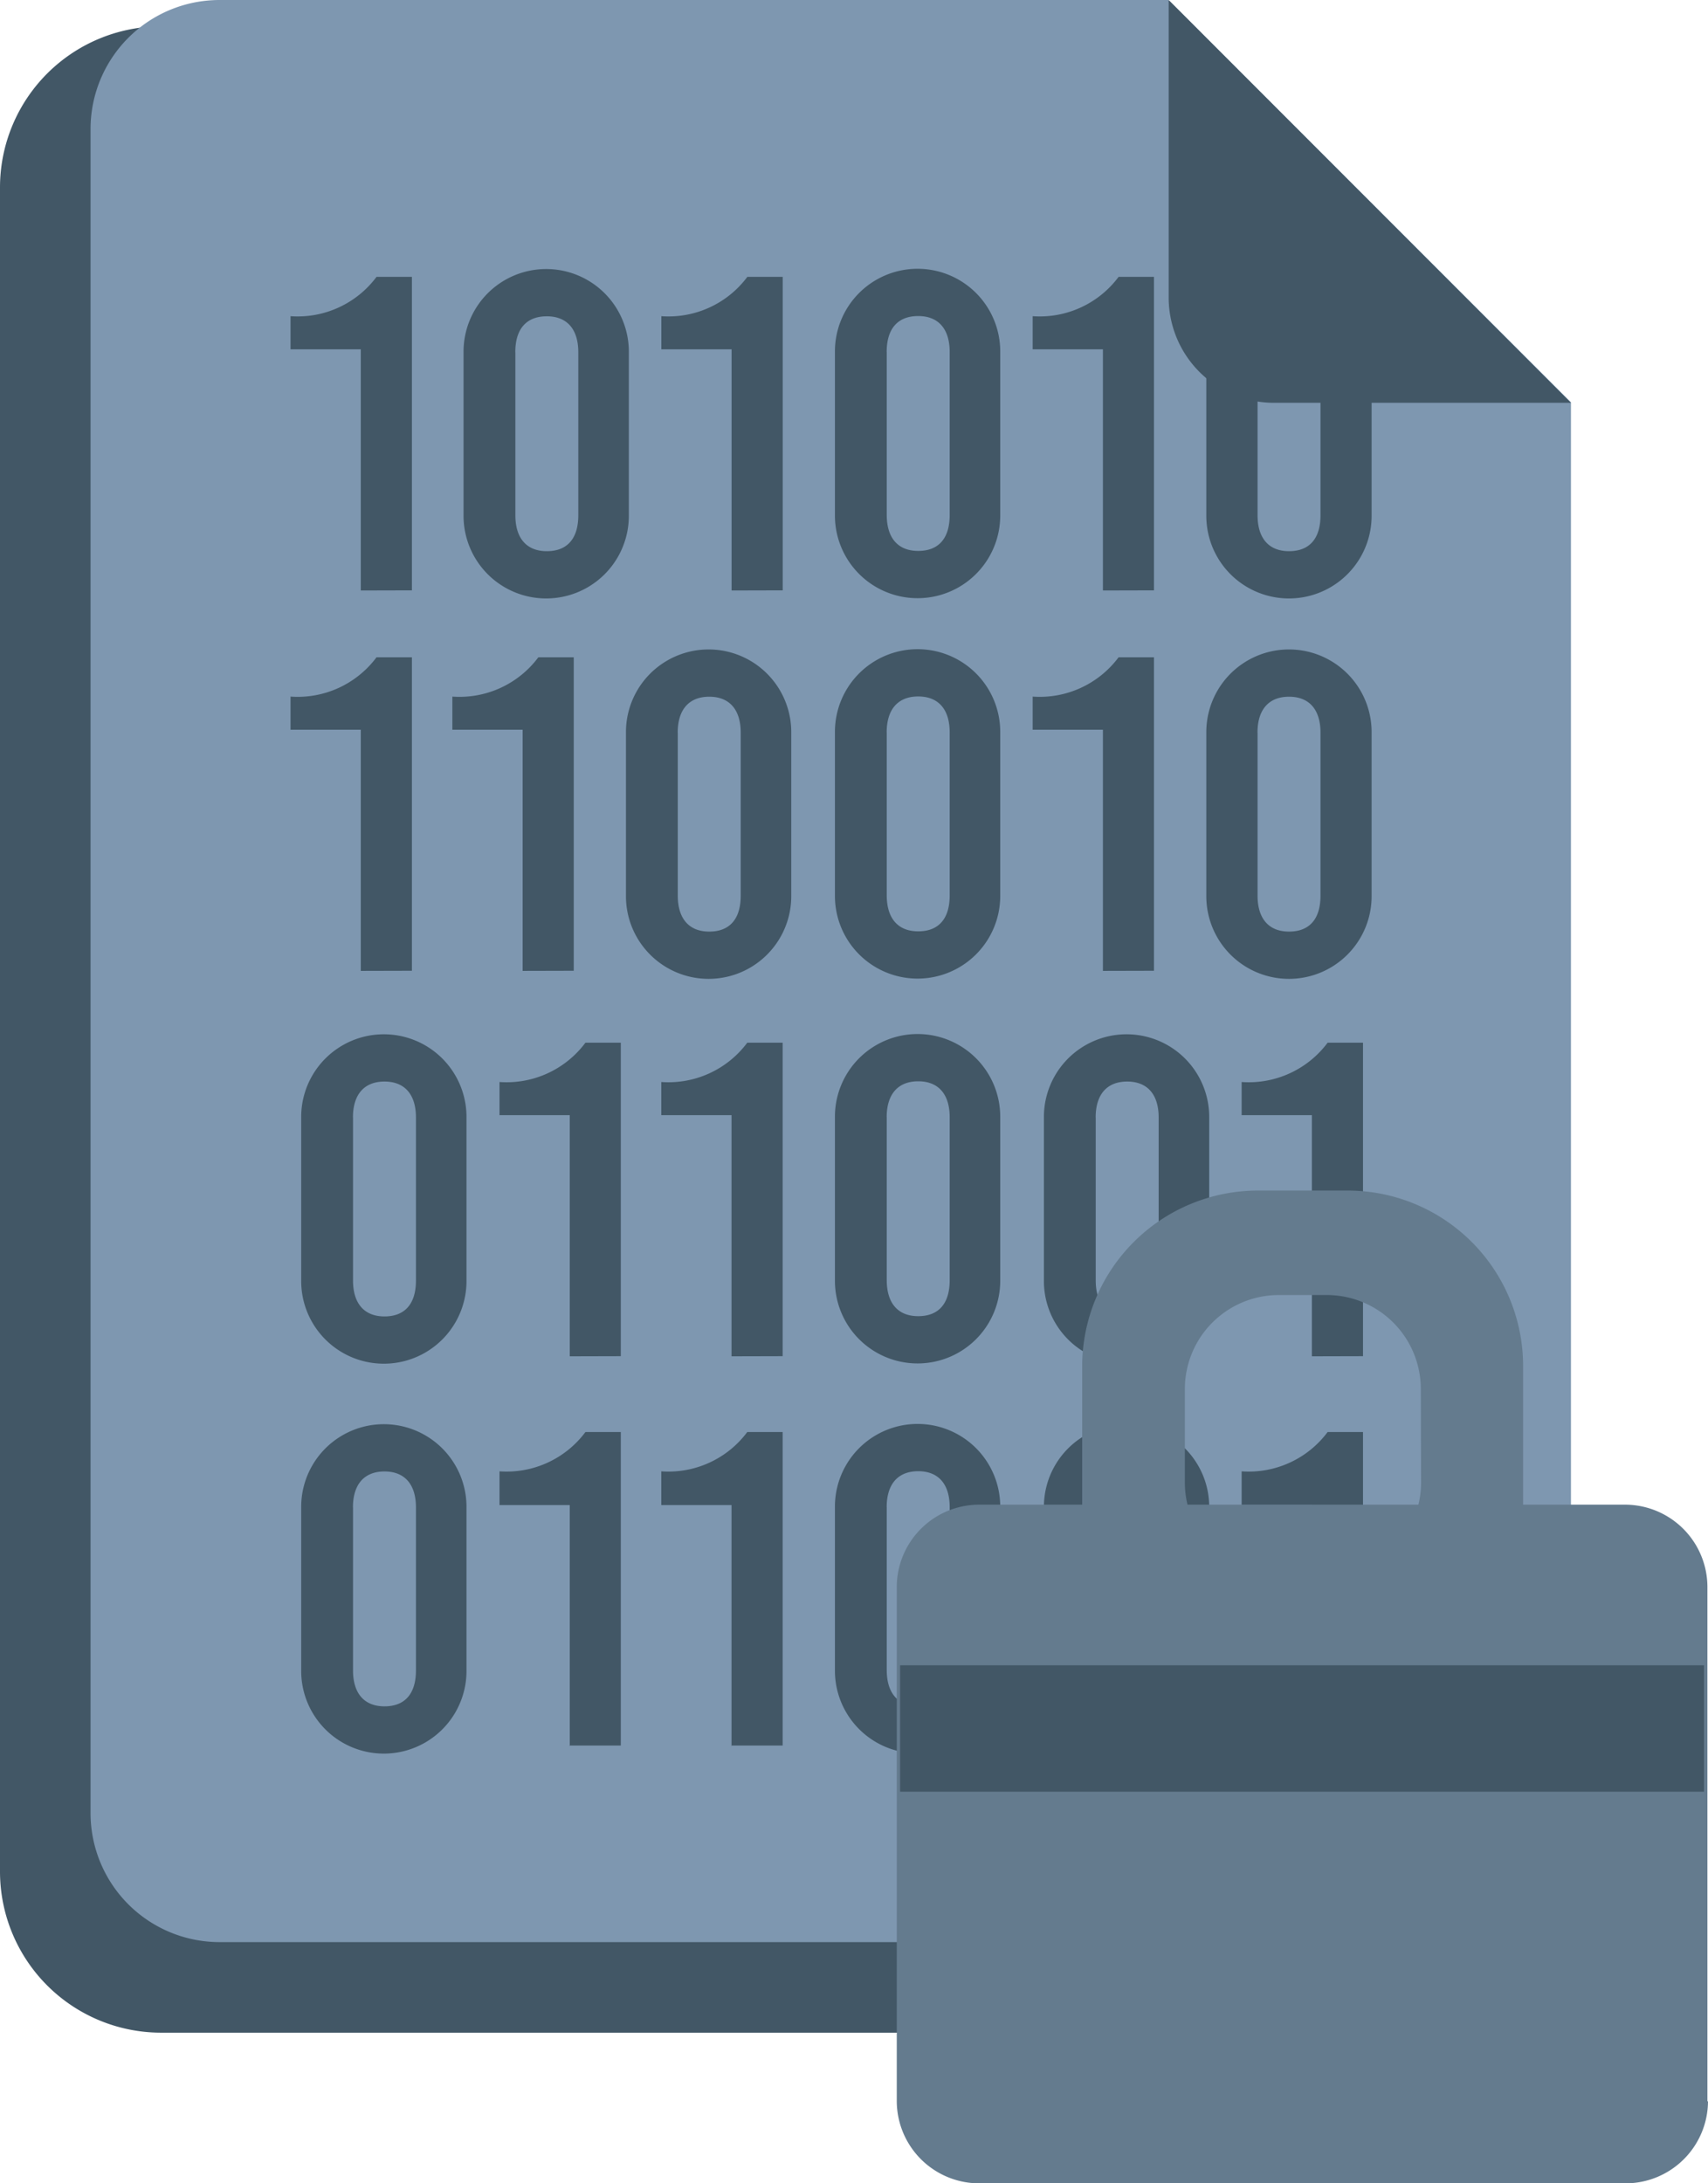 <svg xmlns="http://www.w3.org/2000/svg" width="26.596" height="33.995" viewBox="0 0 26.596 33.995">
  <g id="KEYSTORE_grey" data-name="KEYSTORE grey" transform="translate(0.5)">
    <path id="Path_124" data-name="Path 124" d="M307.552,137.764v21.975a2.009,2.009,0,0,1-2,2H286.5a2.009,2.009,0,0,1-2-2V133.5a2.009,2.009,0,0,1,2-2h14.784" transform="translate(-284.5 -130.59)" fill="#425766" stroke="#425766" stroke-width="1"/>
    <path id="Path_125" data-name="Path 125" d="M317.952,127.364v21.975a2.009,2.009,0,0,1-2,2H296.9a2.009,2.009,0,0,1-2-2V123.1a2.009,2.009,0,0,1,2-2h14.784" transform="translate(-293.99 -121.1)" fill="#7e97b0"/>
    <g id="Group_68" data-name="Group 68" transform="translate(4.024 4.222)">
      <g id="Group_64" data-name="Group 64" transform="translate(0 0)">
        <path id="Path_126" data-name="Path 126" d="M331.594,175.279v-3.755H330.5v-.516a1.532,1.532,0,0,0,1.339-.612h.551v4.881Z" transform="translate(-330.5 -170.307)" fill="#425766"/>
        <path id="Path_127" data-name="Path 127" d="M363.874,170.805v2.555a1.287,1.287,0,0,1-2.574,0v-2.555a1.287,1.287,0,0,1,2.574,0Zm-1.767.009v2.537c0,.359.175.56.49.56s.49-.192.49-.56v-2.537c0-.359-.175-.56-.49-.56s-.491.192-.491.559Z" transform="translate(-358.606 -169.551)" fill="#425766"/>
        <path id="Path_128" data-name="Path 128" d="M397.594,175.279v-3.755H396.5v-.516a1.531,1.531,0,0,0,1.339-.612h.551v4.881Z" transform="translate(-390.726 -170.307)" fill="#425766"/>
        <path id="Path_129" data-name="Path 129" d="M429.974,170.8v2.555a1.287,1.287,0,0,1-2.574,0V170.8a1.287,1.287,0,0,1,2.574,0Zm-1.767.009v2.537c0,.359.175.56.49.56s.49-.192.49-.56v-2.537c0-.359-.175-.56-.49-.56s-.491.192-.491.559Z" transform="translate(-418.923 -169.55)" fill="#425766"/>
        <path id="Path_130" data-name="Path 130" d="M463.694,175.279v-3.755H462.6v-.516a1.53,1.53,0,0,0,1.338-.612h.551v4.881Z" transform="translate(-451.044 -170.307)" fill="#425766"/>
        <path id="Path_131" data-name="Path 131" d="M496.074,170.805v2.555a1.287,1.287,0,0,1-2.574,0v-2.555a1.287,1.287,0,0,1,2.574,0Zm-1.776.009v2.537c0,.359.175.56.49.56s.49-.192.49-.56v-2.537c0-.359-.175-.56-.49-.56s-.491.192-.491.559Z" transform="translate(-479.24 -169.551)" fill="#425766"/>
      </g>
      <g id="Group_65" data-name="Group 65" transform="translate(0 5.923)">
        <path id="Path_132" data-name="Path 132" d="M331.594,242.979v-3.755H330.5v-.516a1.531,1.531,0,0,0,1.339-.612h.551v4.881Z" transform="translate(-330.5 -238.007)" fill="#425766"/>
        <path id="Path_133" data-name="Path 133" d="M360.394,242.979v-3.755H359.3v-.516a1.531,1.531,0,0,0,1.339-.612h.551v4.881Z" transform="translate(-356.78 -238.007)" fill="#425766"/>
        <path id="Path_134" data-name="Path 134" d="M392.774,238.505v2.555a1.287,1.287,0,0,1-2.574,0v-2.555a1.287,1.287,0,0,1,2.574,0Zm-1.767.009v2.537c0,.359.175.56.49.56s.49-.192.49-.56v-2.537c0-.359-.175-.56-.49-.56s-.491.2-.491.559Z" transform="translate(-384.977 -237.251)" fill="#425766"/>
        <path id="Path_135" data-name="Path 135" d="M429.974,238.5v2.555a1.287,1.287,0,0,1-2.574,0V238.5a1.287,1.287,0,0,1,2.574,0Zm-1.767.009v2.537c0,.359.175.56.49.56s.49-.192.49-.56v-2.537c0-.359-.175-.56-.49-.56s-.491.2-.491.559Z" transform="translate(-418.923 -237.25)" fill="#425766"/>
        <path id="Path_136" data-name="Path 136" d="M463.694,242.979v-3.755H462.6v-.516a1.53,1.53,0,0,0,1.338-.612h.551v4.881Z" transform="translate(-451.044 -238.007)" fill="#425766"/>
        <path id="Path_137" data-name="Path 137" d="M496.074,238.505v2.555a1.287,1.287,0,0,1-2.574,0v-2.555a1.287,1.287,0,0,1,2.574,0Zm-1.776.009v2.537c0,.359.175.56.49.56s.49-.192.49-.56v-2.537c0-.359-.175-.56-.49-.56s-.491.2-.491.559Z" transform="translate(-479.24 -237.251)" fill="#425766"/>
      </g>
      <g id="Group_66" data-name="Group 66" transform="translate(0.166 11.915)">
        <path id="Path_138" data-name="Path 138" d="M334.974,307.005v2.555a1.287,1.287,0,0,1-2.574,0v-2.555a1.287,1.287,0,0,1,2.574,0Zm-1.767.009v2.537c0,.359.175.56.49.56s.49-.192.49-.56v-2.537c0-.359-.175-.56-.49-.56s-.491.2-.491.559Z" transform="translate(-332.4 -305.751)" fill="#425766"/>
        <path id="Path_139" data-name="Path 139" d="M368.794,311.579v-3.755H367.7v-.516a1.53,1.53,0,0,0,1.338-.612h.551v4.881Z" transform="translate(-364.612 -306.598)" fill="#425766"/>
        <path id="Path_140" data-name="Path 140" d="M397.594,311.579v-3.755H396.5v-.516a1.531,1.531,0,0,0,1.339-.612h.551v4.881Z" transform="translate(-390.893 -306.598)" fill="#425766"/>
        <path id="Path_141" data-name="Path 141" d="M429.974,307v2.555a1.287,1.287,0,0,1-2.574,0V307a1.287,1.287,0,0,1,2.574,0Zm-1.767.009v2.537c0,.359.175.56.49.56s.49-.192.49-.56v-2.537c0-.359-.175-.56-.49-.56s-.491.2-.491.559Z" transform="translate(-419.089 -305.75)" fill="#425766"/>
        <path id="Path_142" data-name="Path 142" d="M467.174,307.005v2.555a1.287,1.287,0,0,1-2.574,0v-2.555a1.287,1.287,0,0,1,2.574,0Zm-1.767.009v2.537c0,.359.175.56.49.56s.49-.192.49-.56v-2.537c0-.359-.175-.56-.49-.56s-.491.2-.491.559Z" transform="translate(-453.035 -305.751)" fill="#425766"/>
        <path id="Path_143" data-name="Path 143" d="M500.894,311.579v-3.755H499.8v-.516a1.532,1.532,0,0,0,1.339-.612h.551v4.881Z" transform="translate(-485.156 -306.598)" fill="#425766"/>
      </g>
      <g id="Group_67" data-name="Group 67" transform="translate(0.166 17.986)">
        <path id="Path_144" data-name="Path 144" d="M334.974,376.405v2.555a1.287,1.287,0,0,1-2.574,0v-2.555a1.287,1.287,0,0,1,2.574,0Zm-1.767.009v2.537c0,.359.175.56.49.56s.49-.192.49-.56v-2.537c0-.359-.175-.56-.49-.56s-.491.2-.491.559Z" transform="translate(-332.4 -375.151)" fill="#425766"/>
        <path id="Path_145" data-name="Path 145" d="M368.794,380.888v-3.755H367.7v-.525a1.53,1.53,0,0,0,1.338-.612h.551v4.881h-.8Z" transform="translate(-364.612 -375.907)" fill="#425766"/>
        <path id="Path_146" data-name="Path 146" d="M397.594,380.888v-3.755H396.5v-.525a1.531,1.531,0,0,0,1.339-.612h.551v4.881h-.8Z" transform="translate(-390.893 -375.907)" fill="#425766"/>
        <path id="Path_147" data-name="Path 147" d="M429.974,376.4v2.555a1.287,1.287,0,0,1-2.574,0V376.4a1.287,1.287,0,0,1,2.574,0Zm-1.767.009v2.537c0,.359.175.56.49.56s.49-.192.49-.56v-2.537c0-.359-.175-.56-.49-.56s-.491.2-.491.559Z" transform="translate(-419.089 -375.15)" fill="#425766"/>
        <path id="Path_148" data-name="Path 148" d="M467.174,376.405v2.555a1.287,1.287,0,0,1-2.574,0v-2.555a1.287,1.287,0,0,1,2.574,0Zm-1.767.009v2.537c0,.359.175.56.49.56s.49-.192.49-.56v-2.537c0-.359-.175-.56-.49-.56s-.491.2-.491.559Z" transform="translate(-453.035 -375.151)" fill="#425766"/>
        <path id="Path_149" data-name="Path 149" d="M500.894,380.888v-3.755H499.8v-.525a1.532,1.532,0,0,0,1.339-.612h.551v4.881h-.8Z" transform="translate(-485.156 -375.907)" fill="#425766"/>
      </g>
    </g>
    <path id="Path_150" data-name="Path 150" d="M493.064,127.372h-4.628a1.639,1.639,0,0,1-1.636-1.636V121.1" transform="translate(-469.102 -121.1)" fill="#425766"/>
    <g id="Group_69" data-name="Group 69" transform="translate(13.464 18.537)">
      <path id="Path_151" data-name="Path 151" d="M475.539,333H474.13a2.739,2.739,0,0,0-2.729,2.729v2.729a2.739,2.739,0,0,0,2.729,2.729h1.408a2.739,2.739,0,0,0,2.729-2.729v-2.729A2.733,2.733,0,0,0,475.539,333Zm1.139,4.549a1.464,1.464,0,0,1-1.461,1.461h-.752A1.464,1.464,0,0,1,473,337.549v-1.461a1.463,1.463,0,0,1,1.461-1.461h.752a1.464,1.464,0,0,1,1.461,1.461Z" transform="translate(-468.514 -333)" fill="#647b8e"/>
      <path id="Path_152" data-name="Path 152" d="M451.032,398.191a1.284,1.284,0,0,1-1.277,1.277H439.677a1.284,1.284,0,0,1-1.277-1.277v-8.013a1.284,1.284,0,0,1,1.277-1.277h10.069a1.284,1.284,0,0,1,1.277,1.277v8.013Z" transform="translate(-438.4 -384.01)" fill="#647b8e"/>
      <rect id="Rectangle_31" data-name="Rectangle 31" width="12.518" height="1.968" transform="translate(0.052 7.392)" fill="#425766"/>
    </g>
  </g>
</svg>
